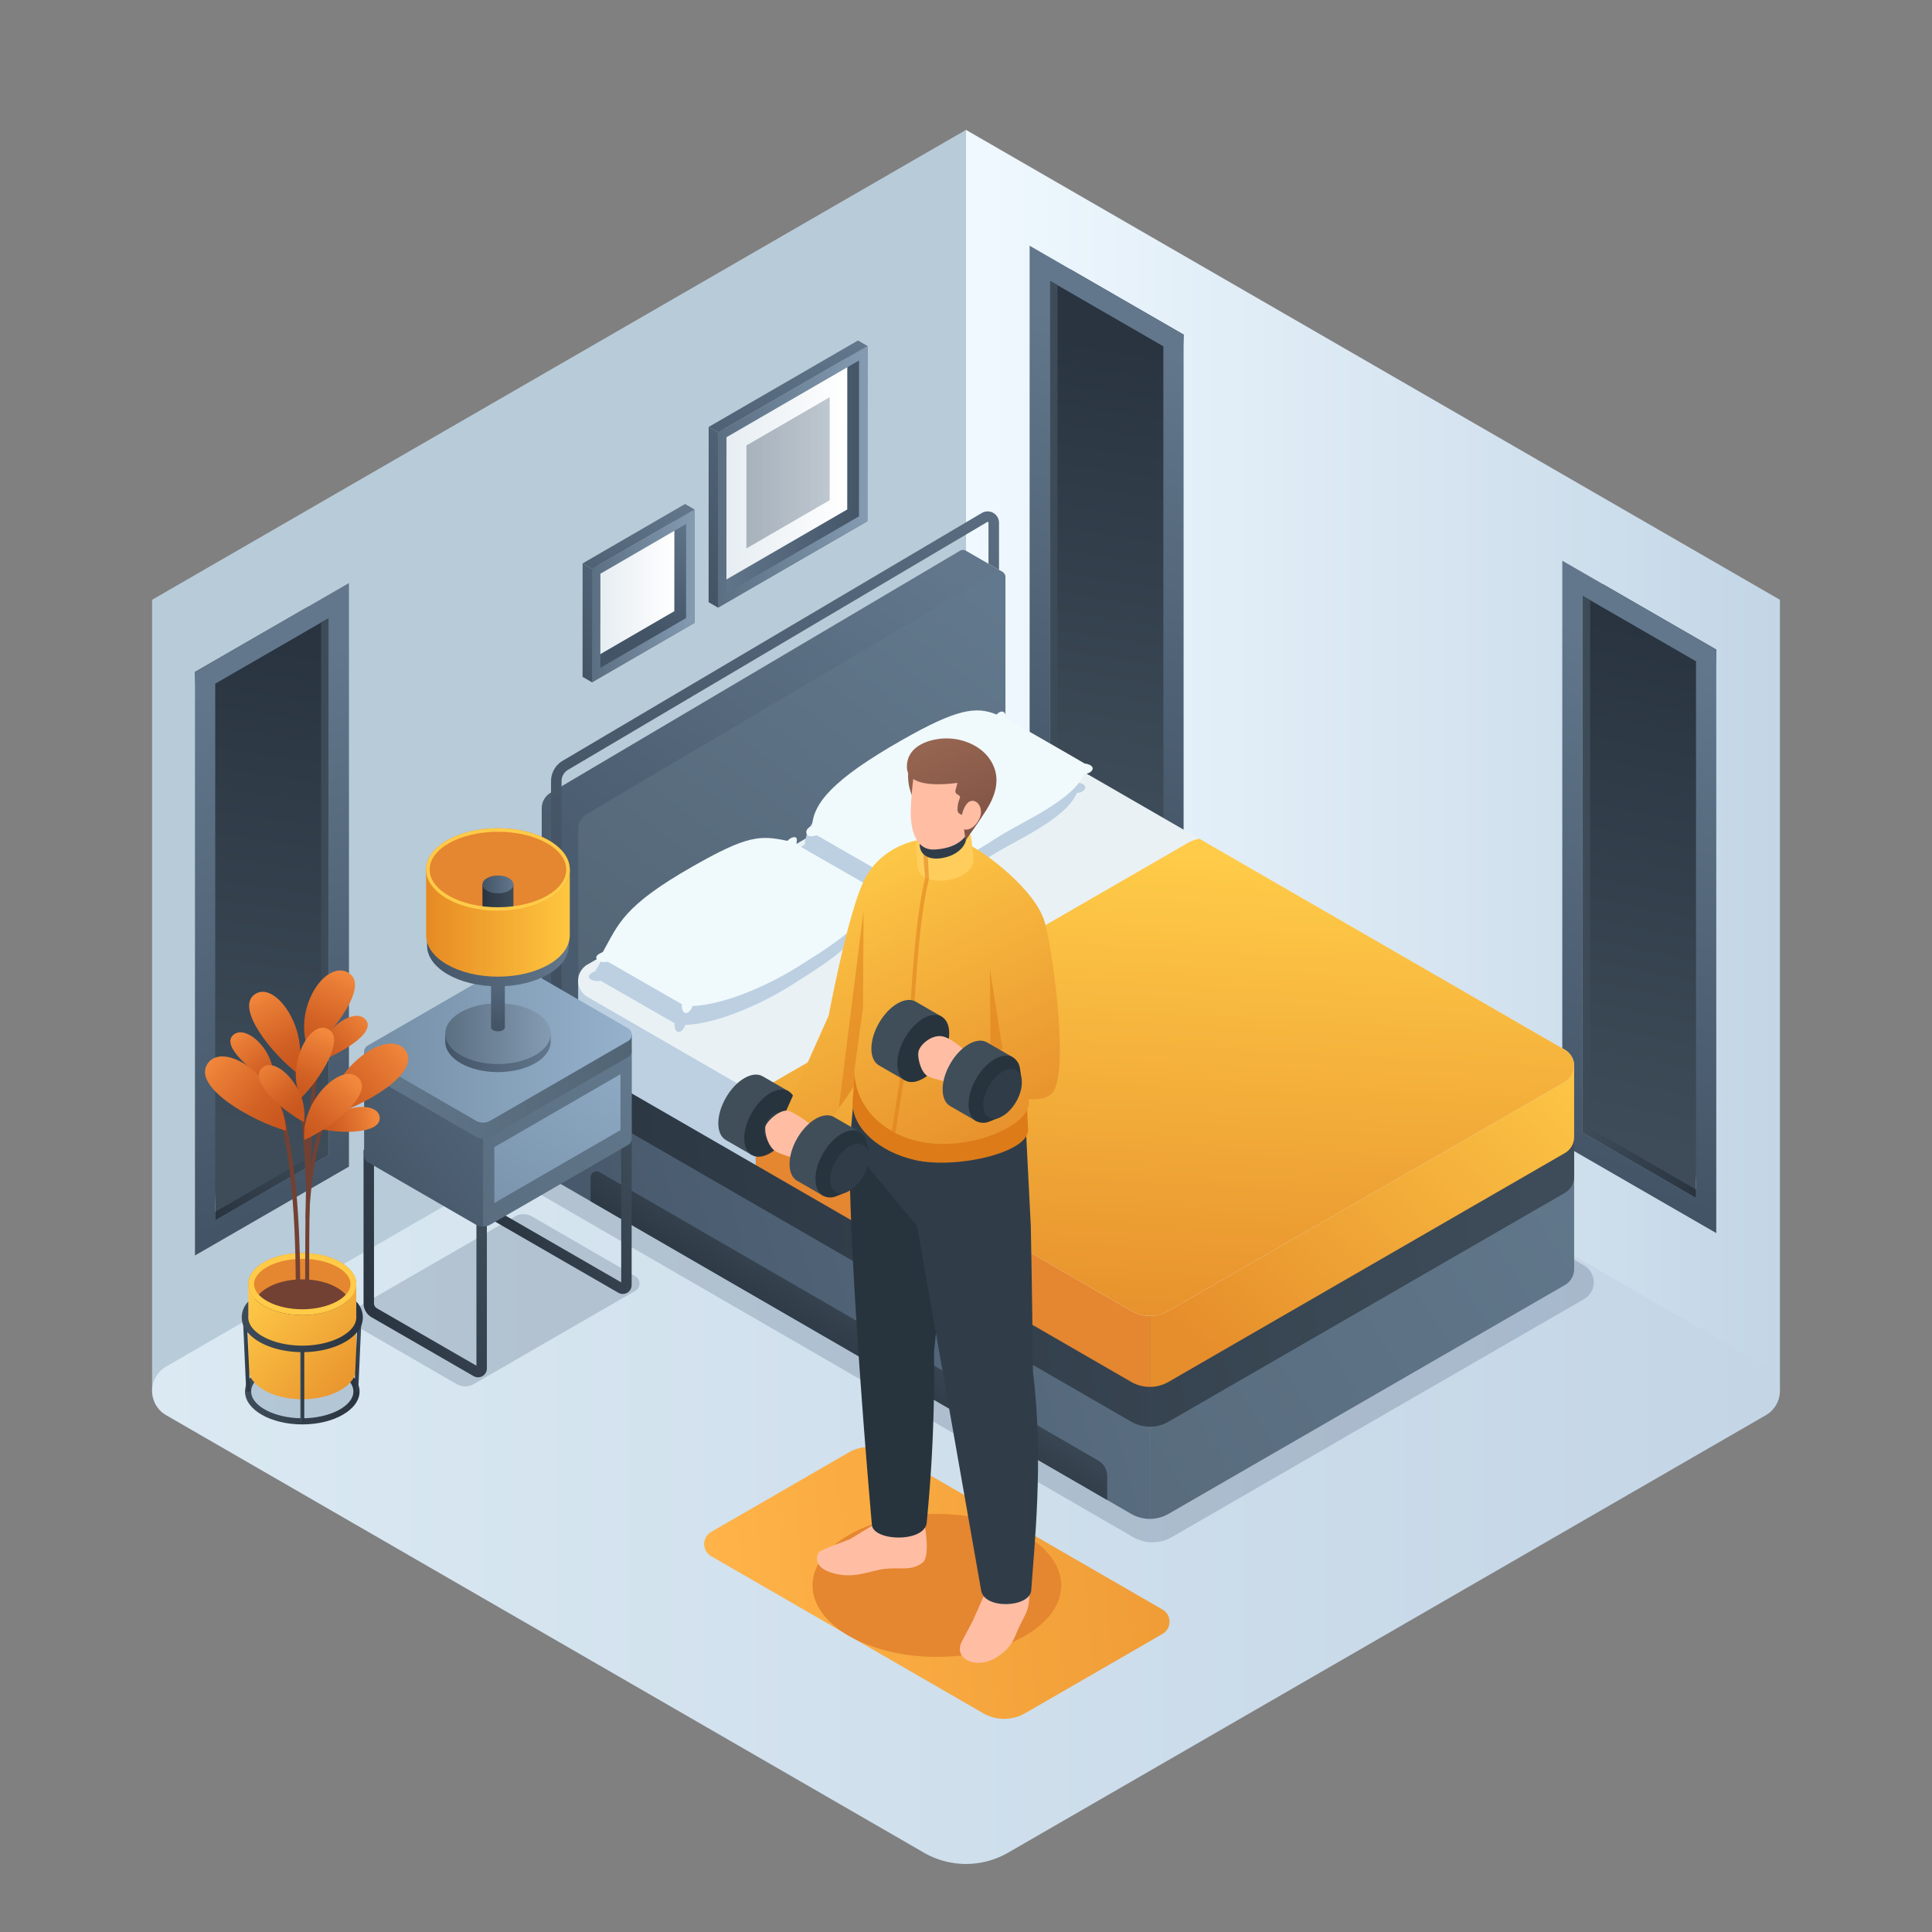 <svg id="Layer_1" data-name="Layer 1" xmlns="http://www.w3.org/2000/svg" xmlns:xlink="http://www.w3.org/1999/xlink" viewBox="0 0 1000 1000">
  <rect x="0" y="0" width="1000" height="1000" fill="#808080" stroke="none"/>
  <defs>
    <style>
      .cls-1 {
        fill: url(#linear-gradient);
      }

      .cls-2 {
        fill: #b8cbd8;
      }

      .cls-3 {
        fill: url(#linear-gradient-2);
      }

      .cls-4 {
        fill: url(#linear-gradient-3);
      }

      .cls-5 {
        fill: url(#linear-gradient-4);
      }

      .cls-6 {
        fill: url(#linear-gradient-5);
      }

      .cls-7 {
        fill: url(#linear-gradient-6);
      }

      .cls-8 {
        fill: url(#linear-gradient-7);
      }

      .cls-9 {
        fill: url(#linear-gradient-8);
      }

      .cls-10 {
        fill: #2a3f5e;
        opacity: 0.2;
      }

      .cls-11 {
        fill: url(#linear-gradient-9);
      }

      .cls-12 {
        fill: #e58630;
      }

      .cls-13 {
        fill: url(#linear-gradient-10);
      }

      .cls-14 {
        fill: url(#linear-gradient-11);
      }

      .cls-15 {
        fill: url(#linear-gradient-12);
      }

      .cls-16 {
        fill: url(#linear-gradient-13);
      }

      .cls-17 {
        fill: #541510;
        opacity: 0.3;
      }

      .cls-18 {
        fill: url(#linear-gradient-14);
      }

      .cls-19 {
        fill: url(#linear-gradient-15);
      }

      .cls-20 {
        fill: #bcd0e2;
      }

      .cls-21 {
        fill: url(#linear-gradient-16);
      }

      .cls-22 {
        fill: #e9f1f4;
      }

      .cls-23 {
        fill: url(#linear-gradient-17);
      }

      .cls-24 {
        fill: url(#linear-gradient-18);
      }

      .cls-25 {
        fill: url(#linear-gradient-19);
      }

      .cls-26 {
        fill: #f0f9fc;
      }

      .cls-27, .cls-28 {
        fill: none;
        stroke-miterlimit: 10;
        stroke-width: 5.405px;
      }

      .cls-27 {
        stroke: url(#linear-gradient-20);
      }

      .cls-28 {
        stroke: url(#linear-gradient-21);
      }

      .cls-29 {
        fill: url(#linear-gradient-22);
      }

      .cls-30 {
        fill: url(#linear-gradient-23);
      }

      .cls-31 {
        fill: url(#linear-gradient-24);
      }

      .cls-32 {
        fill: url(#linear-gradient-25);
      }

      .cls-33 {
        fill: url(#linear-gradient-26);
      }

      .cls-34 {
        fill: url(#linear-gradient-27);
      }

      .cls-35 {
        fill: url(#linear-gradient-28);
      }

      .cls-36 {
        fill: url(#linear-gradient-29);
      }

      .cls-37 {
        fill: url(#linear-gradient-30);
      }

      .cls-38 {
        fill: url(#linear-gradient-31);
      }

      .cls-39 {
        fill: url(#linear-gradient-32);
      }

      .cls-40 {
        fill: url(#linear-gradient-33);
      }

      .cls-41 {
        fill: #ffcb48;
      }

      .cls-42 {
        fill: #404e59;
      }

      .cls-43 {
        fill: #27343d;
      }

      .cls-44 {
        fill: url(#linear-gradient-34);
      }

      .cls-45, .cls-48 {
        fill: #dd7b19;
      }

      .cls-45 {
        opacity: 0.5;
      }

      .cls-46 {
        fill: #ffbea4;
      }

      .cls-47 {
        fill: #303d49;
      }

      .cls-49 {
        fill: url(#linear-gradient-35);
      }

      .cls-50 {
        fill: url(#linear-gradient-36);
      }

      .cls-51 {
        fill: #323f4c;
      }

      .cls-52 {
        fill: #ffcd5c;
      }

      .cls-53 {
        fill: url(#linear-gradient-37);
      }

      .cls-54 {
        fill: #ffbda3;
      }

      .cls-55 {
        fill: url(#linear-gradient-38);
      }

      .cls-56 {
        fill: url(#linear-gradient-39);
      }

      .cls-57 {
        fill: url(#linear-gradient-40);
      }

      .cls-58 {
        fill: url(#linear-gradient-41);
      }

      .cls-59 {
        opacity: 0.6;
      }

      .cls-60 {
        fill: #9bb0c4;
      }

      .cls-61 {
        fill: url(#linear-gradient-42);
      }

      .cls-62 {
        fill: url(#linear-gradient-43);
      }

      .cls-63 {
        fill: #724133;
      }

      .cls-64 {
        fill: url(#linear-gradient-44);
      }

      .cls-65 {
        fill: url(#linear-gradient-45);
      }

      .cls-66 {
        fill: url(#linear-gradient-46);
      }

      .cls-67 {
        fill: url(#linear-gradient-47);
      }

      .cls-68 {
        fill: url(#linear-gradient-48);
      }

      .cls-69 {
        fill: url(#linear-gradient-49);
      }

      .cls-70 {
        fill: url(#linear-gradient-50);
      }

      .cls-71 {
        fill: url(#linear-gradient-51);
      }

      .cls-72 {
        fill: url(#linear-gradient-52);
      }

      .cls-73 {
        fill: url(#linear-gradient-53);
      }

      .cls-74 {
        fill: url(#linear-gradient-54);
      }

      .cls-75 {
        fill: url(#linear-gradient-55);
      }

      .cls-76 {
        fill: url(#linear-gradient-56);
      }

      .cls-77 {
        fill: url(#linear-gradient-57);
      }

      .cls-78 {
        fill: url(#linear-gradient-58);
      }

      .cls-79 {
        fill: url(#linear-gradient-59);
      }

      .cls-80 {
        opacity: 0.4;
        fill: url(#linear-gradient-60);
      }

      .cls-81 {
        fill: url(#linear-gradient-61);
      }

      .cls-82 {
        fill: url(#linear-gradient-62);
      }

      .cls-83 {
        fill: url(#linear-gradient-63);
      }

      .cls-84 {
        fill: url(#linear-gradient-64);
      }

      .cls-85 {
        fill: url(#linear-gradient-65);
      }

      .cls-86 {
        fill: url(#linear-gradient-66);
      }

      .cls-87 {
        fill: url(#linear-gradient-67);
      }

      .cls-88 {
        fill: url(#linear-gradient-68);
      }
    </style>
    <linearGradient id="linear-gradient" x1="499.992" y1="393.56" x2="921.279" y2="393.56" gradientUnits="userSpaceOnUse">
      <stop offset="0" stop-color="#f0f9ff"/>
      <stop offset="1" stop-color="#c3d6e6"/>
    </linearGradient>
    <linearGradient id="linear-gradient-2" x1="592.061" y1="179.773" x2="553.763" y2="421.049" gradientUnits="userSpaceOnUse">
      <stop offset="0" stop-color="#293440"/>
      <stop offset="1" stop-color="#3e4c59"/>
    </linearGradient>
    <linearGradient id="linear-gradient-3" x1="611.765" y1="183.971" x2="526.964" y2="438.969" gradientUnits="userSpaceOnUse">
      <stop offset="0" stop-color="#62778c"/>
      <stop offset="1" stop-color="#435466"/>
    </linearGradient>
    <linearGradient id="linear-gradient-4" x1="-7867.805" y1="301.209" x2="-7809.078" y2="301.209" gradientTransform="matrix(-1, 0, 0, 1, -7265.657, 0)" xlink:href="#linear-gradient-2"/>
    <linearGradient id="linear-gradient-5" x1="876.358" y1="330.091" x2="822.741" y2="588.219" xlink:href="#linear-gradient-2"/>
    <linearGradient id="linear-gradient-6" x1="887.473" y1="347" x2="802.673" y2="601.998" xlink:href="#linear-gradient-3"/>
    <linearGradient id="linear-gradient-7" x1="-8143.514" y1="464.238" x2="-8084.787" y2="464.238" gradientTransform="matrix(-1, 0, 0, 1, -7265.657, 0)" xlink:href="#linear-gradient-2"/>
    <linearGradient id="linear-gradient-8" x1="78.721" y1="719.893" x2="921.279" y2="719.893" gradientUnits="userSpaceOnUse">
      <stop offset="0" stop-color="#dae9f2"/>
      <stop offset="0.993" stop-color="#c4d5e6"/>
    </linearGradient>
    <linearGradient id="linear-gradient-9" x1="662.224" y1="828.699" x2="1046.643" y2="797.494" gradientTransform="translate(-293.19)" gradientUnits="userSpaceOnUse">
      <stop offset="0" stop-color="#ffb348"/>
      <stop offset="1" stop-color="#e68e2b"/>
    </linearGradient>
    <linearGradient id="linear-gradient-10" x1="449.941" y1="286.193" x2="635.776" y2="529.562" gradientTransform="matrix(-1, 0, 0, 1, 931.793, 0)" xlink:href="#linear-gradient-3"/>
    <linearGradient id="linear-gradient-11" x1="431.839" y1="299.836" x2="616.067" y2="541.1" gradientTransform="matrix(-1, 0, 0, 1, 931.793, 0)" gradientUnits="userSpaceOnUse">
      <stop offset="0" stop-color="#62788c"/>
      <stop offset="1" stop-color="#526575"/>
    </linearGradient>
    <linearGradient id="linear-gradient-12" x1="248.808" y1="536.43" x2="689.49" y2="654.753" gradientTransform="matrix(-1, 0, 0, 1, 931.793, 0)" xlink:href="#linear-gradient-3"/>
    <linearGradient id="linear-gradient-13" x1="115.795" y1="544.609" x2="522.877" y2="803.777" xlink:href="#linear-gradient-11"/>
    <linearGradient id="linear-gradient-14" x1="132.606" y1="614.255" x2="697.79" y2="644.831" gradientTransform="matrix(-1, 0, 0, 1, 931.793, 0)" gradientUnits="userSpaceOnUse">
      <stop offset="0" stop-color="#3e4c59"/>
      <stop offset="1" stop-color="#293440"/>
    </linearGradient>
    <linearGradient id="linear-gradient-15" x1="131.496" y1="634.78" x2="696.68" y2="665.356" xlink:href="#linear-gradient-14"/>
    <linearGradient id="linear-gradient-16" x1="155.455" y1="487.084" x2="333.349" y2="675.17" gradientTransform="matrix(-1, 0, 0, 1, 931.793, 0)" gradientUnits="userSpaceOnUse">
      <stop offset="0" stop-color="#ffcb48"/>
      <stop offset="1" stop-color="#e68e2b"/>
    </linearGradient>
    <linearGradient id="linear-gradient-17" x1="322.499" y1="443.218" x2="336.396" y2="698.014" xlink:href="#linear-gradient-16"/>
    <linearGradient id="linear-gradient-18" x1="444.192" y1="245.161" x2="694.681" y2="573.201" gradientTransform="matrix(-1, 0, 0, 1, 931.793, 0)" gradientUnits="userSpaceOnUse">
      <stop offset="0" stop-color="#596c80"/>
      <stop offset="0.999" stop-color="#3a4959"/>
    </linearGradient>
    <linearGradient id="linear-gradient-19" x1="477.047" y1="668.466" x2="504.381" y2="711.107" xlink:href="#linear-gradient-14"/>
    <linearGradient id="linear-gradient-20" x1="8801.018" y1="636.284" x2="8873.228" y2="669.276" gradientTransform="matrix(-1, 0, 0, 1, 9058.142, 0)" xlink:href="#linear-gradient-14"/>
    <linearGradient id="linear-gradient-21" x1="8729.097" y1="586.549" x2="8810.692" y2="623.828" gradientTransform="matrix(-1, 0, 0, 1, 9058.142, 0)" xlink:href="#linear-gradient-14"/>
    <linearGradient id="linear-gradient-22" x1="603.48" y1="523.113" x2="735.999" y2="616.436" gradientTransform="matrix(-1, 0, 0, 1, 923.185, 0)" xlink:href="#linear-gradient-3"/>
    <linearGradient id="linear-gradient-23" x1="603.101" y1="537.593" x2="746.426" y2="693.136" gradientTransform="matrix(-1, 0, 0, 1, 923.185, 0)" xlink:href="#linear-gradient-11"/>
    <linearGradient id="linear-gradient-24" x1="588.962" y1="518.049" x2="675.609" y2="653.218" gradientTransform="matrix(-1, 0, 0, 1, 923.185, 0)" gradientUnits="userSpaceOnUse">
      <stop offset="0" stop-color="#96b1cc"/>
      <stop offset="1" stop-color="#748ea6"/>
    </linearGradient>
    <linearGradient id="linear-gradient-25" x1="596.175" y1="562.446" x2="734.721" y2="562.446" gradientTransform="matrix(-1, 0, 0, 1, 923.185, 0)" gradientUnits="userSpaceOnUse">
      <stop offset="0" stop-color="#526575"/>
      <stop offset="1" stop-color="#62788c"/>
    </linearGradient>
    <linearGradient id="linear-gradient-26" x1="596.175" y1="539.998" x2="734.721" y2="539.998" xlink:href="#linear-gradient-24"/>
    <linearGradient id="linear-gradient-27" x1="395.768" y1="539.189" x2="450.332" y2="539.189" gradientTransform="matrix(-1, 0, 0, 1, 680.787, 0)" xlink:href="#linear-gradient-3"/>
    <linearGradient id="linear-gradient-28" x1="395.768" y1="535.032" x2="450.332" y2="535.032" gradientTransform="matrix(-1, 0, 0, 1, 680.787, 0)" gradientUnits="userSpaceOnUse">
      <stop offset="0" stop-color="#849bb2"/>
      <stop offset="1" stop-color="#5b6f82"/>
    </linearGradient>
    <linearGradient id="linear-gradient-29" x1="422.682" y1="491.134" x2="423.408" y2="531.332" gradientTransform="matrix(-1, 0, 0, 1, 680.787, 0)" xlink:href="#linear-gradient-3"/>
    <linearGradient id="linear-gradient-30" x1="386.359" y1="483.168" x2="459.742" y2="483.168" gradientTransform="matrix(-1, 0, 0, 1, 680.787, 0)" xlink:href="#linear-gradient-3"/>
    <linearGradient id="linear-gradient-31" x1="385.866" y1="477.789" x2="460.234" y2="477.789" gradientTransform="matrix(-1, 0, 0, 1, 680.787, 0)" gradientUnits="userSpaceOnUse">
      <stop offset="0.008" stop-color="#ffc63f"/>
      <stop offset="1" stop-color="#e68a23"/>
    </linearGradient>
    <linearGradient id="linear-gradient-32" x1="415.032" y1="463.974" x2="431.068" y2="463.974" gradientTransform="matrix(-1, 0, 0, 1, 680.787, 0)" xlink:href="#linear-gradient-14"/>
    <linearGradient id="linear-gradient-33" x1="415.032" y1="457.787" x2="431.069" y2="457.787" gradientTransform="matrix(-1, 0, 0, 1, 680.787, 0)" xlink:href="#linear-gradient-3"/>
    <linearGradient id="linear-gradient-34" x1="413.426" y1="451.891" x2="494.107" y2="611.21" gradientTransform="matrix(1, 0, 0, 1, 0, 0)" xlink:href="#linear-gradient-16"/>
    <linearGradient id="linear-gradient-35" x1="448.456" y1="434.151" x2="529.137" y2="593.47" gradientTransform="matrix(1, 0, 0, 1, 0, 0)" xlink:href="#linear-gradient-16"/>
    <linearGradient id="linear-gradient-36" x1="469.239" y1="423.627" x2="549.92" y2="582.946" gradientTransform="matrix(1, 0, 0, 1, 0, 0)" xlink:href="#linear-gradient-16"/>
    <linearGradient id="linear-gradient-37" x1="468.899" y1="389.783" x2="489.962" y2="438.038" gradientUnits="userSpaceOnUse">
      <stop offset="0" stop-color="#966551"/>
      <stop offset="1" stop-color="#805345"/>
    </linearGradient>
    <linearGradient id="linear-gradient-38" x1="485.309" y1="382.619" x2="506.373" y2="430.875" xlink:href="#linear-gradient-37"/>
    <linearGradient id="linear-gradient-39" x1="155.906" y1="335.603" x2="119.141" y2="583.007" xlink:href="#linear-gradient-2"/>
    <linearGradient id="linear-gradient-40" x1="461.557" y1="358.577" x2="376.757" y2="613.575" gradientTransform="matrix(-1, 0, 0, 1, 563.34, 0)" xlink:href="#linear-gradient-3"/>
    <linearGradient id="linear-gradient-41" x1="-7717.598" y1="475.815" x2="-7658.871" y2="475.815" gradientTransform="translate(7828.997)" xlink:href="#linear-gradient-2"/>
    <linearGradient id="linear-gradient-42" x1="126.822" y1="720.237" x2="186.104" y2="720.237" gradientTransform="matrix(1, 0, 0, 1, 0, 0)" xlink:href="#linear-gradient-14"/>
    <linearGradient id="linear-gradient-43" x1="131.017" y1="664.129" x2="190.421" y2="721.32" gradientTransform="matrix(1, 0, 0, 1, 0, 0)" xlink:href="#linear-gradient-16"/>
    <linearGradient id="linear-gradient-44" x1="-10113.033" y1="2342.454" x2="-10080.337" y2="2356.04" gradientTransform="matrix(-0.941, 0.339, 0.339, 0.941, -10119.53, 1748.523)" gradientUnits="userSpaceOnUse">
      <stop offset="0" stop-color="#f2883c"/>
      <stop offset="0.167" stop-color="#e97d35"/>
      <stop offset="0.674" stop-color="#d26124"/>
      <stop offset="0.968" stop-color="#c9571e"/>
    </linearGradient>
    <linearGradient id="linear-gradient-45" x1="224.536" y1="-1504.382" x2="199.902" y2="-1488.706" gradientTransform="translate(-566.633 1894.517) rotate(21.532)" xlink:href="#linear-gradient-44"/>
    <linearGradient id="linear-gradient-46" x1="209.33" y1="540.823" x2="167.975" y2="577.997" gradientTransform="matrix(1, 0, 0, 1, 0, 0)" xlink:href="#linear-gradient-44"/>
    <linearGradient id="linear-gradient-47" x1="-443.937" y1="1990.583" x2="-477.6" y2="2012.004" gradientTransform="translate(54.989 -1476.585) rotate(-16.161)" xlink:href="#linear-gradient-44"/>
    <linearGradient id="linear-gradient-48" x1="133.589" y1="513.398" x2="153.893" y2="552.365" gradientTransform="matrix(1, 0, 0, 1, 0, 0)" xlink:href="#linear-gradient-44"/>
    <linearGradient id="linear-gradient-49" x1="-665.449" y1="2435.024" x2="-641.937" y2="2480.146" gradientTransform="translate(-154.182 -1962.091) rotate(-21.264)" xlink:href="#linear-gradient-44"/>
    <linearGradient id="linear-gradient-50" x1="-28.82" y1="-2275.344" x2="3.876" y2="-2261.758" gradientTransform="matrix(0.871, 0.49, -0.49, 0.871, -969.403, 2530.854)" xlink:href="#linear-gradient-44"/>
    <linearGradient id="linear-gradient-51" x1="-142.392" y1="965.03" x2="-163.76" y2="1002.384" gradientTransform="matrix(1.032, -0.095, 0.1, 1.014, 227.89, -489.626)" xlink:href="#linear-gradient-44"/>
    <linearGradient id="linear-gradient-52" x1="-1522.225" y1="3500.739" x2="-1552.536" y2="3520.028" gradientTransform="translate(-652.87 -3193.864) rotate(-35.911)" xlink:href="#linear-gradient-44"/>
    <linearGradient id="linear-gradient-53" x1="-10620.973" y1="-1262.445" x2="-10648.885" y2="-1244.683" gradientTransform="matrix(-0.942, -0.334, -0.334, 0.942, -10293.705, -1808.006)" xlink:href="#linear-gradient-44"/>
    <linearGradient id="linear-gradient-54" x1="-692.337" y1="701.518" x2="-688.655" y2="701.518" gradientTransform="matrix(-0.045, -0.999, -0.999, 0.045, 855.042, -19.794)" xlink:href="#linear-gradient-14"/>
    <linearGradient id="linear-gradient-55" x1="125.757" y1="701.518" x2="129.438" y2="701.518" gradientTransform="translate(31.558 -5.012) rotate(2.568)" xlink:href="#linear-gradient-14"/>
    <linearGradient id="linear-gradient-56" x1="155.468" y1="717.612" x2="157.468" y2="717.612" gradientTransform="matrix(1, 0, 0, 1, 0, 0)" xlink:href="#linear-gradient-14"/>
    <linearGradient id="linear-gradient-57" x1="125.138" y1="686.789" x2="187.798" y2="686.789" gradientTransform="matrix(1, 0, 0, 1, 0, 0)" xlink:href="#linear-gradient-14"/>
    <linearGradient id="linear-gradient-58" x1="-24.017" y1="279.075" x2="53.302" y2="279.075" gradientTransform="matrix(-1, 0, 0, 1, 424.959, -32.286)" gradientUnits="userSpaceOnUse">
      <stop offset="0" stop-color="#435466"/>
      <stop offset="1" stop-color="#62778c"/>
    </linearGradient>
    <linearGradient id="linear-gradient-59" x1="-13.596" y1="275.092" x2="49.988" y2="275.092" gradientTransform="matrix(-1, 0, 0, 1, 424.959, -32.286)" gradientUnits="userSpaceOnUse">
      <stop offset="0" stop-color="#fff"/>
      <stop offset="0.989" stop-color="#e6edf2"/>
    </linearGradient>
    <linearGradient id="linear-gradient-60" x1="-4.484" y1="277.017" x2="38.621" y2="277.017" gradientTransform="matrix(-1, 0, 0, 1, 424.959, -32.286)" xlink:href="#linear-gradient-3"/>
    <linearGradient id="linear-gradient-61" x1="-24.017" y1="279.075" x2="53.302" y2="279.075" gradientTransform="matrix(-1, 0, 0, 1, 424.959, -32.286)" xlink:href="#linear-gradient-28"/>
    <linearGradient id="linear-gradient-62" x1="-7.051" y1="200.428" x2="72.449" y2="305.506" gradientTransform="matrix(-1, 0, 0, 1, 424.959, -32.286)" xlink:href="#linear-gradient-3"/>
    <linearGradient id="linear-gradient-63" x1="-38.514" y1="175.473" x2="79.371" y2="331.285" gradientTransform="matrix(-1, 0, 0, 1, 424.959, -32.286)" xlink:href="#linear-gradient-3"/>
    <linearGradient id="linear-gradient-64" x1="76.027" y1="316.767" x2="50.347" y2="256.546" gradientTransform="matrix(-1, 0, 0, 1, 402.855, 6)" xlink:href="#linear-gradient-58"/>
    <linearGradient id="linear-gradient-65" x1="9.493" y1="221.707" x2="48.829" y2="221.707" gradientTransform="matrix(-1, 0, 0, 1, 358.552, 82.735)" xlink:href="#linear-gradient-59"/>
    <linearGradient id="linear-gradient-66" x1="-0.927" y1="225.691" x2="52.144" y2="225.691" gradientTransform="matrix(-1, 0, 0, 1, 358.552, 82.735)" xlink:href="#linear-gradient-28"/>
    <linearGradient id="linear-gradient-67" x1="11.41" y1="172.951" x2="66.205" y2="245.376" gradientTransform="matrix(-1, 0, 0, 1, 358.552, 82.735)" xlink:href="#linear-gradient-3"/>
    <linearGradient id="linear-gradient-68" x1="-6.749" y1="158.605" x2="69.952" y2="259.984" gradientTransform="matrix(-1, 0, 0, 1, 358.552, 82.735)" xlink:href="#linear-gradient-3"/>
  </defs>
  <g>
    <polygon class="cls-1" points="499.992 67.227 921.279 310.448 921.279 719.893 499.992 476.649 499.992 67.227"/>
    <polygon class="cls-2" points="500.008 67.227 78.721 310.448 78.721 719.893 500.008 476.649 500.008 67.227"/>
  </g>
  <g>
    <g>
      <g>
        <path class="cls-3" d="M543.422,145.365l10.474-6.045,58.738,33.874L602.148,448.324l0,8.73-58.726-33.892Z"/>
        <path class="cls-4" d="M532.929,127.183v302.04l79.7,46v-302.03Zm69.22,329.87-58.72-33.89v-277.8l58.72,33.9Z"/>
      </g>
      <polygon class="cls-5" points="543.429 145.363 547.37 147.638 547.358 421.031 602.148 452.648 602.148 457.054 543.422 423.162 543.429 145.363"/>
    </g>
    <g>
      <g>
        <path class="cls-6" d="M819.13,308.395l10.474-6.045,58.738,33.874L877.857,611.353l0,8.73L819.13,586.191Z"/>
        <path class="cls-7" d="M808.637,290.213v302.04l79.7,46v-302.03Zm69.22,329.87-58.72-33.89v-277.8l58.72,33.9Z"/>
      </g>
      <polygon class="cls-8" points="819.137 308.393 823.079 310.667 823.066 584.061 877.857 615.678 877.857 620.083 819.13 586.191 819.137 308.393"/>
    </g>
  </g>
  <path class="cls-9" d="M85.991,732.497l392.211,226.433a43.617,43.617,0,0,0,43.617-.001l392.19-226.436a14.539,14.539,0,0,0,0-25.182L521.802,480.857a43.617,43.617,0,0,0-43.62.001L85.99,707.314A14.539,14.539,0,0,0,85.991,732.497Z"/>
  <path class="cls-10" d="M182.856,677.933l83.722-48.325a8.705,8.705,0,0,1,8.714,0L328.85,660.583a4.353,4.353,0,0,1,0,7.536L245.128,716.444a8.705,8.705,0,0,1-8.714,0l-53.559-30.975A4.353,4.353,0,0,1,182.856,677.933Z"/>
  <path class="cls-10" d="M819.901,672.414,606.572,795.574a20.116,20.116,0,0,1-20.118-.002L240.833,595.781a10.058,10.058,0,0,1,.001-17.42L454.097,455.216a20.116,20.116,0,0,1,20.117-.001L819.901,654.993A10.058,10.058,0,0,1,819.901,672.414Z"/>
  <path class="cls-11" d="M439.228,751.836,368.125,792.893a7.27,7.27,0,0,0,0,12.591L508.851,886.744a21.809,21.809,0,0,0,21.814-.002l71.06-41.048a7.27,7.27,0,0,0,0-12.59L461.042,751.838A21.809,21.809,0,0,0,439.228,751.836Z"/>
  <ellipse class="cls-12" cx="484.925" cy="820.607" rx="64.354" ry="36.985"/>
  <g>
    <g>
      <g>
        <g>
          <path class="cls-13" d="M284.97,410.339,496.875,285.078a3.077,3.077,0,0,1,3.356.133v-0l18.717,10.826L499.73,307.278v90.313L280.399,513.438V418.352A9.309,9.309,0,0,1,284.97,410.339Z"/>
          <path class="cls-14" d="M520.417,298.674V409.573l-221.159,114.791v-95.086a9.309,9.309,0,0,1,4.572-8.014l211.905-125.261A3.103,3.103,0,0,1,520.417,298.674Z"/>
          <path class="cls-15" d="M299.258,429.278V533.414l295.973,35.041V786.163a19.373,19.373,0,0,1-9.748-2.592L285.215,609.932a9.946,9.946,0,0,1-4.813-8.875l-.003-69.035V418.352Z"/>
          <path class="cls-16" d="M595.231,568.456V786.163a19.243,19.243,0,0,0,9.603-2.592L809.946,665.156a9.551,9.551,0,0,0,4.826-8.23V587.236Z"/>
          <g>
            <path class="cls-17" d="M299.258,513.723v36.41l.01-.01a9.57,9.57,0,0,0,4.806,8.79l281.412,162.523a19.276,19.276,0,0,0,9.748,2.592V538.857Z"/>
            <path class="cls-18" d="M299.258,528.142v36.41l.01-.01a9.57,9.57,0,0,0,4.806,8.79l281.412,162.523a19.276,19.276,0,0,0,9.748,2.592V553.276Z"/>
            <path class="cls-19" d="M595.234,553.276V738.447a19.261,19.261,0,0,0,9.593-2.592L809.939,617.44a9.585,9.585,0,0,0,4.835-8.384V571.921Z"/>
            <path class="cls-12" d="M391.174,515.337v87.693l194.31,112.224a19.27,19.27,0,0,0,9.743,2.595V532.683Z"/>
            <path class="cls-20" d="M299.253,507.535v36.416h.018a9.565,9.565,0,0,0,4.808,8.782l87.094,50.297V515.337Z"/>
            <path class="cls-21" d="M595.234,532.677V717.848a19.261,19.261,0,0,0,9.593-2.592L809.939,596.841a9.585,9.585,0,0,0,4.835-8.384V551.322Z"/>
            <path class="cls-22" d="M809.941,560.097,604.83,678.513a19.341,19.341,0,0,1-19.343-.001L304.075,515.988a9.671,9.671,0,0,1,.001-16.749L509.125,380.838a19.341,19.341,0,0,1,19.342-.001L809.941,543.347A9.671,9.671,0,0,1,809.941,560.097Z"/>
            <path class="cls-23" d="M394.11,563.742,614.615,436.416a20.709,20.709,0,0,1,6.131-2.301l189.195,109.232a9.671,9.671,0,0,1-0,16.75L604.83,678.512A19.341,19.341,0,0,1,585.487,678.511L391.166,566.285A10.394,10.394,0,0,1,394.11,563.742Z"/>
          </g>
        </g>
        <path class="cls-24" d="M285.215,404.322V609.932l5.451,3.152V404.322a6.824,6.824,0,0,1,3.341-5.865L510.958,270.21a.405.405,0,0,1,.455,0,.414.414,0,0,1,.228.393V291.817l5.451,3.144V270.603a5.898,5.898,0,0,0-8.906-5.079L291.234,393.772A12.304,12.304,0,0,0,285.215,404.322Z"/>
      </g>
      <path class="cls-25" d="M310.33,606.707,568.436,755.966a9.309,9.309,0,0,1,4.649,8.059V776.402L305.683,621.769l-.009-12.374A3.103,3.103,0,0,1,310.33,606.707Z"/>
    </g>
    <g>
      <g>
        <path class="cls-20" d="M557.608,405.018c-.209-.226-40.938-23.586-40.938-23.586.212-1.414-.143-2.643-1.053-3.116-1.033-.537-2.454.06-3.565,1.353-10.654-4.41-20.627-2.932-48.735,13.049-36.429,20.711-45.885,32.824-46.796,44.45-2.535,1.204-3.404,2.708-2.825,4.225.536,1.404,2.207,1.517,4.538.96.28-.067.562-.079.829-.139l38.436,22.07c-.366,1.624.253,3.799,1.276,4.311,1.344.673,3.267-.722,4.127-3.428l.001-.002c16.756-.694,35.351-12.924,50.496-22.475,12.586-7.937,38.231-18.666,44.002-32.277,2.224-.005,4.288-1.338,4.373-2.746C561.859,406.234,559.873,405.258,557.608,405.018Z"/>
        <path class="cls-20" d="M449.339,470.396c-.209-.226-40.938-23.586-40.938-23.586.212-1.414.549-3.087-.361-3.56-1.033-.537-3.146.504-4.257,1.797-14.13-2.983-20.627-2.932-48.735,13.048-36.429,20.711-38.641,29.985-46.796,44.45-2.535,1.204-3.887,2.018-3.308,3.535.536,1.404,4.066,2.131,5.85,1.511L349.229,529.662c-.366,1.624.253,3.799,1.276,4.311,1.344.673,3.267-.722,4.127-3.428l.001-.002C371.389,529.848,394.205,519.646,409.35,510.095c12.586-7.937,34.01-20.694,39.781-34.305,2.224-.005,4.393-1.117,4.477-2.525C453.693,471.833,451.603,470.636,449.339,470.396Z"/>
      </g>
      <g>
        <path class="cls-26" d="M561.406,395.2c-.209-.226-40.938-23.586-40.938-23.586.212-1.414-.143-2.643-1.053-3.116-1.033-.537-2.454.06-3.565,1.353-10.654-4.41-20.627-2.932-48.735,13.048-36.429,20.711-45.885,32.824-46.796,44.45-2.535,1.204-3.404,2.708-2.825,4.225.536,1.404,2.207,1.517,4.538.96.28-.067.562-.079.829-.139l38.436,22.07c-.366,1.624.253,3.799,1.276,4.311,1.344.673,3.267-.722,4.127-3.428l.001-.002c16.756-.694,35.351-12.924,50.496-22.475,12.586-7.937,38.231-18.666,44.002-32.277,2.224-.005,4.288-1.338,4.373-2.746C565.656,396.416,563.67,395.44,561.406,395.2Z"/>
        <path class="cls-26" d="M453.136,460.578c-.209-.226-40.938-23.586-40.938-23.586.212-1.414.549-3.087-.361-3.56-1.033-.537-3.146.504-4.257,1.797-14.13-2.983-20.627-2.932-48.735,13.049-36.429,20.711-38.641,29.985-46.796,44.45-2.535,1.204-3.887,2.018-3.308,3.535.536,1.404,4.066,2.131,5.85,1.511l38.436,22.07c-.366,1.624.253,3.799,1.276,4.311,1.344.673,3.267-.722,4.127-3.428l.001-.002c16.756-.694,39.572-10.897,54.717-20.447,12.586-7.937,34.01-20.694,39.781-34.305,2.224-.005,4.393-1.117,4.477-2.525C457.491,462.015,455.401,460.818,453.136,460.578Z"/>
      </g>
    </g>
  </g>
  <g>
    <g>
      <path class="cls-27" d="M249.304,625.082V708.306a1.882,1.882,0,0,1-2.822,1.63l-52.78-30.451a5.646,5.646,0,0,1-2.824-4.89V595.157"/>
      <path class="cls-28" d="M324.236,581.939v83.224a1.882,1.882,0,0,1-2.822,1.63L253.225,627.446a5.646,5.646,0,0,1-2.824-4.89V543.117"/>
      <g>
        <path class="cls-29" d="M188.464,552.871v45.362a3.781,3.781,0,0,0,1.888,3.289l55.889,32.315a7.563,7.563,0,0,0,3.792,1.007l15.408-81.973Z"/>
        <path class="cls-30" d="M250.033,552.871v81.973a7.564,7.564,0,0,0,3.792-1.007l71.281-41.211a3.764,3.764,0,0,0,1.904-3.289v-45.362Z"/>
        <polygon class="cls-31" points="255.853 622.68 321.19 584.922 321.168 555.993 255.853 593.764 255.853 622.68"/>
        <path class="cls-32" d="M327.01,535.551v8.278a3.754,3.754,0,0,1-1.893,3.28L253.826,588.324a7.578,7.578,0,0,1-7.585,0l-55.884-32.319a3.754,3.754,0,0,1-1.893-3.28v-8.278Z"/>
        <path class="cls-33" d="M190.356,541.166l71.292-41.215a7.578,7.578,0,0,1,7.585,0l55.884,32.319a3.789,3.789,0,0,1,0,6.56l-71.292,41.215a7.578,7.578,0,0,1-7.585,0l-55.884-32.319A3.789,3.789,0,0,1,190.356,541.166Z"/>
      </g>
    </g>
    <g>
      <g>
        <path class="cls-34" d="M231.212,535.566c2.843-6.936,13.625-12.103,26.525-12.103s23.683,5.167,26.525,12.103h.757v3.624c0,8.686-12.215,15.727-27.282,15.727s-27.282-7.041-27.282-15.727v-3.624Z"/>
        <ellipse class="cls-35" cx="257.737" cy="535.032" rx="27.282" ry="15.727"/>
      </g>
      <path class="cls-36" d="M261.312,491.272v40.498c0,1.138-1.6,2.061-3.575,2.061s-3.575-.923-3.575-2.061v-40.498Z"/>
      <path class="cls-37" d="M294.429,455.807v33.635c0,11.646-16.427,21.087-36.691,21.087s-36.691-9.441-36.691-21.087V455.807Z"/>
      <path class="cls-38" d="M294.921,450.061v34.086c0,11.802-16.648,21.37-37.184,21.37s-37.184-9.568-37.184-21.37V450.061Z"/>
      <g>
        <ellipse class="cls-12" cx="257.737" cy="450.061" rx="37.184" ry="21.37"/>
        <path class="cls-39" d="M265.755,469.265a36.3,36.3,0,0,1-16.037,0V457.787h16.037Z"/>
        <ellipse class="cls-40" cx="257.737" cy="457.787" rx="8.018" ry="4.622"/>
        <path class="cls-41" d="M257.737,430.524c19.493,0,35.351,8.764,35.351,19.537s-15.858,19.537-35.351,19.537-35.351-8.764-35.351-19.537,15.858-19.537,35.351-19.537m0-1.833c-20.536,0-37.184,9.568-37.184,21.37,0,11.802,16.648,21.37,37.184,21.37s37.184-9.568,37.184-21.37c0-11.802-16.648-21.37-37.184-21.37Z"/>
      </g>
    </g>
  </g>
  <g>
    <g>
      <g>
        <g>
          <g>
            <path class="cls-42" d="M389.125,597.831,375.71,590.085c-5.236-3.023-5.217-12.859.043-21.97s13.769-14.046,19.005-11.023l13.415,7.745Z"/>
            <ellipse class="cls-43" cx="398.649" cy="581.334" rx="19.048" ry="10.947" transform="translate(-304.126 635.908) rotate(-60)"/>
          </g>
          <path class="cls-44" d="M468.708,482.382l10.514-45.342-2.935,2.152.817-4.655s-19.564,1.848-29.298,20.068c-8.677,16.241-18.865,71.013-18.865,71.013l-23.702,53.064c-.206,7.251,11.895,12.98,17.139,10.393,14.192-17.923,25.445-34.292,33.428-51.052l2.704-11.662a12.153,12.153,0,0,0,2.775-1.678Z"/>
          <path class="cls-45" d="M434.172,573.547a262.904,262.904,0,0,0,15.149-23.194l-2.321-79.352Z"/>
          <path class="cls-46" d="M478.631,789.482s3.09,16.377-1.223,19.481c-5.973,4.298-11.212,2.186-19.369,3.07-7.79.844-16.579,5.915-28.58,1.675-7.899-2.791-7.257-8.261-5.359-10.438.976-1.12,15.685-6.533,15.685-6.533l12.454-7.519Z"/>
          <path class="cls-43" d="M439.706,592.463c-.437,62.541,11.584,196.755,11.584,196.755.656,8.724,28.015,9.417,28.412-1.574a797.741,797.741,0,0,0,3.749-87.776l7.039-72.158Z"/>
          <path class="cls-46" d="M532.828,819.875s.449,8.396-.926,12.887c-.855,2.795-3.225,6.505-5.411,11.639-1.614,3.791-3.257,8.69-10.305,13.208-10.958,7.024-22.905.984-18.367-7.866l5.724-10.837,8.751-19.804Z"/>
          <path class="cls-47" d="M533.546,634.593,529.925,562.983l-86.58-9.896-3.639,39.376,34.941,42.043,33.138,188.395c1.28,10.475,25.65,9.198,25.993.082,1.414-21.303,6.609-67.116.888-112.908C534.258,669.49,533.546,634.593,533.546,634.593Z"/>
          <path class="cls-48" d="M532.154,584.449l-.638-12.724-88.892-17.908-1.331,16.163c-.607,13.716,13.672,26.17,32.181,30.436C494.588,605.283,532.92,596.661,532.154,584.449Z"/>
          <path class="cls-49" d="M496.426,434.718c-13.533-5.532-48.337,4.086-49.405,32.759l-.332,54.206-4.461,32.135c-.01,16.375,11.742,31.917,33.135,36.934,23.962,5.62,57.828-7.132,57.206-20.505L530.272,537.988l10.494-60.475C536.494,461.356,510.276,440.379,496.426,434.718Z"/>
          <polygon class="cls-45" points="512.412 501.575 512.728 550.931 532.302 554.675 523.451 521.654 512.412 501.575"/>
          <path class="cls-50" d="M540.766,477.513c-4.915-16.66-30.702,1.296-28.354,24.062l6.524,41.745-23.903-1.752a67.769,67.769,0,0,1-2.669,15.572s45.426,20.362,53.023,7.619C553.095,551.83,544.851,491.3,540.766,477.513Z"/>
        </g>
        <path class="cls-51" d="M503.87,549.547,483.159,537.589c-1.941-1.121-5.095.709-7.044,4.086s-1.957,7.023-.016,8.143l20.711,11.958Z"/>
        <g>
          <path class="cls-51" d="M424.64,588.187,403.929,576.23c-1.941-1.121-5.095.709-7.044,4.086s-1.957,7.023-.016,8.143l20.711,11.958Z"/>
          <path class="cls-46" d="M407.769,574.94c-4.243-.865-11.552,5.907-11.683,8.666-.216,4.552,2.067,10.125,5.14,12.174s12.779,4.356,12.779,4.356l7.163-16.848S412.012,575.805,407.769,574.94Z"/>
          <g>
            <path class="cls-42" d="M426.001,618.903,412.586,611.157c-5.236-3.023-5.217-12.859.043-21.97s13.769-14.046,19.005-11.023l13.415,7.745Z"/>
            <path class="cls-43" d="M448.693,591.66l.001-.007.005.03c.039.204.064.419.094.63l.813,5.422-.805-.77a30.762,30.762,0,0,1-11.355,19.662l1.072.313-5.283,2.078c-.124.047-.248.103-.371.146l-.069.027.014-.011a8.095,8.095,0,0,1-6.807-.279c-5.236-3.023-5.216-12.859.044-21.97s13.769-14.046,19.005-11.023A8.093,8.093,0,0,1,448.693,591.66Z"/>
            <ellipse class="cls-47" cx="439.706" cy="604.82" rx="14.129" ry="8.12" transform="translate(-303.937 683.207) rotate(-60)"/>
          </g>
        </g>
      </g>
      <g>
        <path class="cls-52" d="M474.933,448.574c1.143,12.347,30.551,7.775,28.946-4.654l-1.121-9.924c-2.154-12.902-29.489-7.176-28.731,4.33Z"/>
        <path class="cls-45" d="M477.868,441.988l-.009-.004.959,12.587c-4.659,19.606-6.413,47.43-7.95,71.892l-9.328,59.319,1.977.311,9.338-59.412c1.546-24.532,3.298-52.338,7.942-71.785l.033-.141-.579-11.156A7.018,7.018,0,0,1,477.868,441.988Z"/>
        <path class="cls-47" d="M476.163,438.59c1.061,5.407,6.995,7.077,14.363,4.856,6.453-1.946,10.706-7.078,9.401-11.801s-7.629-7.096-14.126-5.302S475.22,433.782,476.163,438.59Z"/>
      </g>
    </g>
    <g>
      <path class="cls-42" d="M468.355,559.19l-13.415-7.745c-5.236-3.023-5.217-12.859.043-21.97S468.752,515.429,473.989,518.452l13.415,7.745Z"/>
      <ellipse class="cls-43" cx="477.88" cy="542.694" rx="19.048" ry="10.947" transform="translate(-231.047 685.203) rotate(-60)"/>
    </g>
    <path class="cls-46" d="M486.999,536.3c-5.441-.467-11.299,4.894-11.683,8.473s1.603,10.784,5.14,12.368,12.807,3.597,12.807,3.597l7.135-16.089S492.441,536.767,486.999,536.3Z"/>
    <g>
      <path class="cls-42" d="M505.231,580.262l-13.415-7.745c-5.236-3.023-5.217-12.859.043-21.97s13.769-14.046,19.005-11.023l13.415,7.745Z"/>
      <path class="cls-43" d="M527.923,553.02l.001-.007.005.03c.039.204.064.419.094.63l.813,5.422-.805-.77a30.762,30.762,0,0,1-11.355,19.662l1.072.313-5.283,2.078c-.124.048-.248.103-.371.146l-.069.027.014-.011a8.095,8.095,0,0,1-6.807-.279c-5.236-3.023-5.216-12.859.044-21.97s13.769-14.046,19.005-11.023A8.093,8.093,0,0,1,527.923,553.02Z"/>
      <ellipse class="cls-47" cx="518.936" cy="566.18" rx="14.129" ry="8.12" transform="translate(-230.858 732.502) rotate(-60)"/>
    </g>
    <path class="cls-53" d="M471.799,392.391c-2.655,6.933-2.74,14.909,2.462,23.969l6.685-13.838Z"/>
    <path class="cls-54" d="M483.868,439.703c10.925-.671,17.453-5.403,19.697-15.203l4.817-21.194c2.182-8.496-4.182-17.949-14.245-19.618-8.795-1.459-19.078,4.303-20.699,14.046a199.629,199.629,0,0,0-2.035,21.794C471.208,429.274,473.94,440.313,483.868,439.703Z"/>
    <path class="cls-55" d="M485.841,382.478c-8.713,1.188-16.775,5.718-16.404,14.901.308,7.633,10.289,9.882,26.172,7.835l-1.05,3.818a1.831,1.831,0,0,0,.789,2.034l.947.598a1.265,1.265,0,0,1,.501,1.547,14.312,14.312,0,0,0-1.158,6.305c.17,1.735,2.272,2.199,2.272,2.199l1.906,13.374c2.938-4.606,3.904-5.245,10.327-15.239,4.702-7.316,8.879-17.344,1.959-27.197C507.023,385.422,496.405,381.037,485.841,382.478Z"/>
    <path class="cls-54" d="M499.275,429.354c3.561.707,7.545-3.671,8.347-7.711s-2.022-8.135-5.443-6.921C497.884,416.245,495.714,428.647,499.275,429.354Z"/>
  </g>
  <g>
    <g>
      <path class="cls-56" d="M170.126,597.768l-58.726,33.892 0-8.73L100.915,347.8l58.738-33.874,10.474,6.045Z"/>
      <path class="cls-57" d="M100.919,347.799v302.03l79.7-46v-302.04Zm10.48,6.07,58.72-33.9v277.8l-58.72,33.89Z"/>
    </g>
    <polygon class="cls-58" points="170.119 319.969 166.178 322.244 166.19 595.637 111.4 627.254 111.4 631.66 170.126 597.768 170.119 319.969"/>
  </g>
  <g>
    <g class="cls-59">
      <ellipse class="cls-60" cx="156.463" cy="719.262" rx="27.944" ry="16.06"/>
    </g>
    <g>
      <path class="cls-61" d="M156.463,706.384c14.342,0,26.459,6.344,26.459,13.853,0,7.509-12.117,13.853-26.459,13.853-14.342,0-26.459-6.344-26.459-13.853,0-7.509,12.117-13.853,26.459-13.853m0-3.182c-16.37,0-29.641,7.627-29.641,17.035,0,9.408,13.271,17.035,29.641,17.035,16.37,0,29.641-7.627,29.641-17.035,0-9.408-13.271-17.035-29.641-17.035Z"/>
      <g>
        <g>
          <path class="cls-62" d="M128.519,664.624v43.574c0,8.87,12.511,16.06,27.944,16.06,15.433,0,27.944-7.19,27.944-16.06V664.624Z"/>
          <ellipse class="cls-12" cx="156.463" cy="664.624" rx="27.944" ry="16.06"/>
          <path class="cls-63" d="M180.708,672.603c-4.823,4.845-13.885,8.075-24.249,8.075s-19.426-3.23-24.249-8.075c3.073-6.012,12.763-10.408,24.249-10.408S177.634,666.591,180.708,672.603Z"/>
          <path class="cls-41" d="M156.463,651.564c13.521,0,24.944,5.981,24.944,13.06,0,7.079-11.423,13.06-24.944,13.06-13.521,0-24.944-5.981-24.944-13.06,0-7.079,11.423-13.06,24.944-13.06m0-3c-15.433,0-27.944,7.19-27.944,16.06,0,8.87,12.511,16.06,27.944,16.06,15.433,0,27.944-7.19,27.944-16.06,0-8.87-12.511-16.06-27.944-16.06Z"/>
        </g>
        <g>
          <path class="cls-64" d="M165.045,549.51c10.273-3.824,30.2-14.816,24.203-21.789S164.34,533.836,165.045,549.51Z"/>
          <path class="cls-63" d="M154.364,670.428c-.57,0-1.268-.94-1.268-2.038,0-53.614-4.831-88.515-16.707-116.823a3.374,3.374,0,0,1,.154-2.793c.443-.691,1.093-.559,1.451.297,12.197,29.074,17.401,64.772,17.401,119.371C155.396,669.539,154.934,670.428,154.364,670.428Z"/>
          <path class="cls-63" d="M158.992,670.428c-.57,0-1.032-.889-1.032-1.986,0-50.496,0-119.655,13.174-151.057.358-.856,1.008-.987,1.451-.297a3.373,3.373,0,0,1,.155,2.793c-12.716,30.311-12.716,98.656-12.716,148.561C160.023,669.539,159.562,670.428,158.992,670.428Z"/>
          <path class="cls-63" d="M159.477,616.221c-.532,0-.983-.786-1.027-1.824-1.711-40.383-6.257-67.83-14.306-86.375a3.385,3.385,0,0,1,.13-2.798c.438-.704,1.088-.589,1.453.25,8.336,19.206,13.032,47.36,14.78,88.599.046,1.094-.377,2.054-.945,2.142A.473.473,0,0,1,159.477,616.221Z"/>
        </g>
        <path class="cls-63" d="M158.993,631.932a.523.523,0,0,1-.074-.005c-.569-.071-.799-.98-.758-1.984,1.284-31.78,9.094-65.293,21.915-67.924.563-.117,1.078.601,1.144,1.602.066,1.002-.34,1.908-.906,2.023-11.705,2.402-19.068,34.313-20.292,64.593C159.982,631.199,159.529,631.932,158.993,631.932Z"/>
        <path class="cls-65" d="M165.901,584.33c10.165,2.537,31.575,2.65,30.616-6.087S173.815,571.593,165.901,584.33Z"/>
        <path class="cls-66" d="M169.653,577.773c17.085-4.577,48.788-21.94,40.219-34.056S170.909,552.489,169.653,577.773Z"/>
        <path class="cls-67" d="M157.536,590.042c13.111-5.75,36.358-23.516,28.02-32.163S155.451,569.657,157.536,590.042Z"/>
        <path class="cls-68" d="M153.733,555.32c-12.414-9.289-32.561-33.744-21.641-40.813S160.945,534.334,153.733,555.32Z"/>
        <path class="cls-69" d="M148.1,585.273c-17.297-4.811-49.309-22.74-40.494-34.956S147.07,559.597,148.1,585.273Z"/>
        <path class="cls-70" d="M141.105,561.089c-9.495-5.478-27.319-19.628-20.246-25.508S144.405,545.75,141.105,561.089Z"/>
        <path class="cls-71" d="M160.284,545.008c12.144-10.836,31.844-35.503,19.599-41.78S150.524,523.936,160.284,545.008Z"/>
        <path class="cls-72" d="M155.74,568.339c9.362-8.862,23.656-30.992,13.959-35.783S147.77,551.698,155.74,568.339Z"/>
        <path class="cls-73" d="M157.283,580.758c-10.572-5.399-28.946-21.239-21.623-27.99S160.003,563.987,157.283,580.758Z"/>
      </g>
      <rect class="cls-74" x="166.461" y="700.518" width="37.578" height="2" transform="translate(-523.881 855.068) rotate(-87.425)"/>
      <rect class="cls-75" x="126.597" y="682.729" width="2" height="37.578" transform="translate(-31.302 6.421) rotate(-2.568)"/>
      <rect class="cls-76" x="155.468" y="698.974" width="2" height="37.276"/>
      <path class="cls-77" d="M184.408,673.714v7.77a3.429,3.429,0,0,1,0,.74c-.38,7.78-13.02,14.28-27.94,14.28-14.92,0-27.57-6.5-27.95-14.28a3.45,3.45,0,0,1,0-.74v-7.76a11.48,11.48,0,0,0,0,16.27c5.16,5.86,15.74,9.87,27.95,9.87,12.2,0,22.77-4.01,27.94-9.86a11.48,11.48,0,0,0,0-16.29Z"/>
    </g>
  </g>
  <g>
    <g>
      <polygon class="cls-78" points="371.696 223.815 371.657 314.517 448.937 269.763 448.976 179.061 371.696 223.815"/>
      <polygon class="cls-79" points="375.003 221.906 374.972 300.534 438.525 263.706 438.556 185.077 375.003 221.906"/>
      <polygon class="cls-80" points="386.359 230.563 386.338 283.867 429.423 258.9 429.443 205.595 386.359 230.563"/>
      <path class="cls-81" d="M375.994,307.01l.032-80.693,68.612-39.75-.032,80.694-68.612,39.749m-4.337,7.506,77.28-44.754.039-90.702L371.696,223.815l-.039,90.702Z"/>
      <polygon class="cls-82" points="444.085 176.23 366.805 220.984 371.696 223.815 448.976 179.061 444.085 176.23"/>
      <polygon class="cls-83" points="366.805 220.984 366.783 311.695 371.657 314.517 371.696 223.815 366.805 220.984"/>
    </g>
    <g>
      <polygon class="cls-84" points="306.447 294.452 306.408 353.154 359.439 322.4 359.479 263.698 306.447 294.452"/>
      <polygon class="cls-85" points="309.754 292.543 309.723 339.171 349.028 316.343 349.058 269.714 309.754 292.543"/>
      <path class="cls-86" d="M310.745,345.648l.032-48.693,44.364-25.75-.032,48.693-44.364,25.75m-4.337,7.506,53.031-30.754.039-58.702L306.447,294.452l-.039,58.702Z"/>
      <polygon class="cls-87" points="354.588 260.867 301.557 291.621 306.447 294.452 359.479 263.698 354.588 260.867"/>
      <polygon class="cls-88" points="301.557 291.621 301.534 350.332 306.408 353.154 306.447 294.452 301.557 291.621"/>
    </g>
  </g>
</svg>
